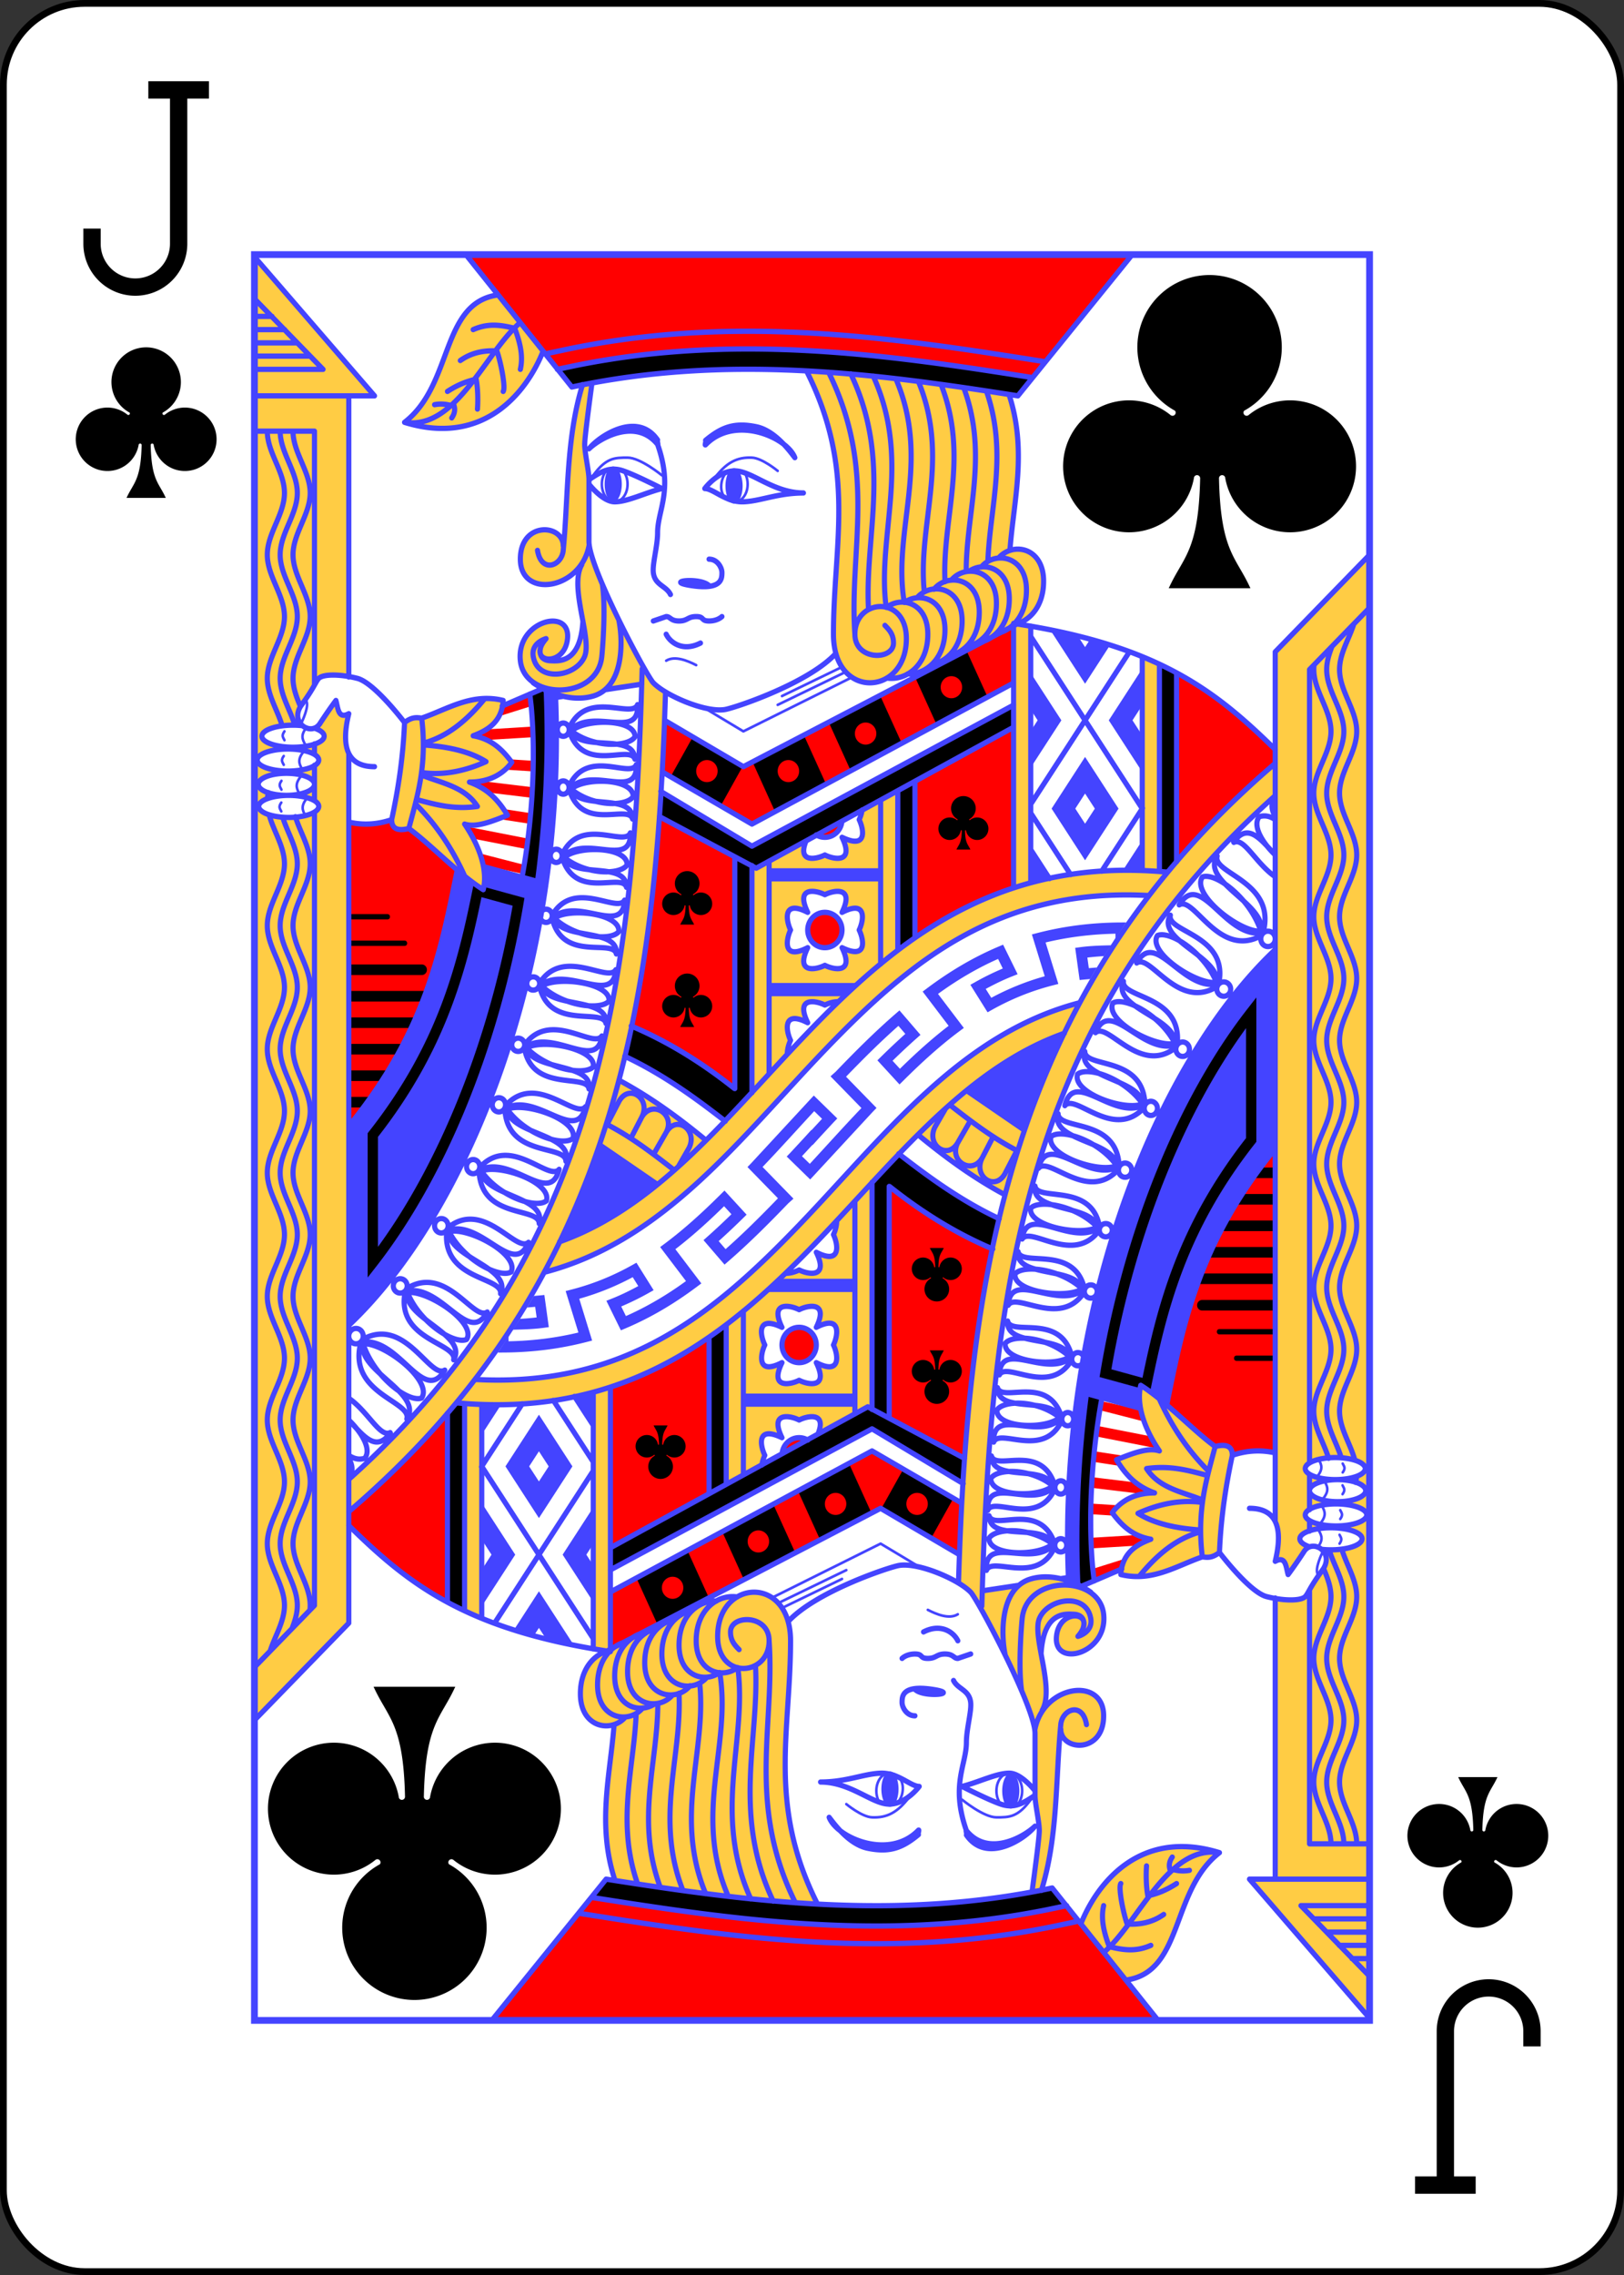 <svg xmlns="http://www.w3.org/2000/svg" xmlns:xlink="http://www.w3.org/1999/xlink" width="240" height="336" viewBox="-120 -168 240 336" preserveAspectRatio="none" xmlns:v="https://vecta.io/nano"><rect x="-120" y="-168" width="240" height="336" fill="#333333" stroke="none"/><defs><path id="A" d="M-82.4-130.4H82.4v260.8H-82.4z"/></defs><symbol id="B" viewBox="-500 -500 1000 1000" preserveAspectRatio="xMinYMid"><path d="M50-460h200m-100 0v710a100 100 0 0 1-400 0v-30" stroke="#000" stroke-width="80" stroke-linecap="square" stroke-miterlimit="1.5" fill="none"/></symbol><symbol id="C" viewBox="-600 -600 1200 1200" preserveAspectRatio="xMinYMid"><path d="M30 150c5 235 55 250 100 350h-260c45-100 95-115 100-350a10 10 0 0 0-20 0 210 210 0 1 1-74-201 10 10 0 0 0 14-14 230 230 0 1 1 220 0 10 10 0 0 0 14 14 210 210 0 1 1-74 201 10 10 0 0 0-20 0z"/></symbol><symbol id="D" preserveAspectRatio="none" viewBox="0 0 1300 2000"><path fill="#fc4" d="M0 2.5V1660l110-110-.018-126.234c105.296-87.528 180.255-182.163 233.8-282.25l-5.742 10.635c139.34-34.523 228.763-151.94 326.875-251.22 98.724-99.9 202.374-184.19 377.62-174.982l21.885-26.592-12.71-.965 3.467.182-.38-234.674c-6.48-3.04-12.977-5.812-19.758-8.47l.096 242.092 2.074.11c-159.047-6.045-265.297 63.26-356.08 148.363 22.003-20.658 44.856-40.363 69.137-58.227l-.137-180.627-41.71 22.193c-.636 3.926-2.025 7.877-3.418 10.664 5 10 10.6 34.355-20 20 15 30-10 25-20 20-9.483 4.74-32.455 9.483-22.014-15.623l29.81-16.1L585 695l-5.035-2.8.258 256.52c-29.078 30.45-58.047 60.053-88.42 86.33 11.695-10.162 23.153-20.85 34.416-31.988-30.273-24.218-62.124-47.482-101.275-67.924-6.813 24.55-14.315 48.867-22.598 73.062l67.293 44.893.184.16c-34.985 27.602-72.212 50.297-113.846 64.63 95.578-192 116.2-403.263 123.262-622.42-17.428-7.747-13.268-13.828-27.006-26.035l.117-1.984C431.014 428.206 390 348.455 390 325v-70c0-10-5-30-5-40s10-80 10-80l-10 5c-21.326 60.667-18.827 125.69-24.732 189.61C360 305 310 301.73 310 345c0 37.916 49.696 36.786 71.482 5.906-8.81 15.273-2.76 42.1 1.586 64.87C380.073 463.28 354.797 460.347 345 460c-6.795-.24-10.502-3.35-11.604-7.604C337.372 463.072 362.42 459.76 365 435c3.774-36.204-60-20-55 25 1.226 11.03 7.257 19.357 15.37 24.953 0 0 34.63 25.047 69.63 15.047 5.77-1.648 10.586-4.383 14.627-7.61l41.86-5.875C441.17 824.334 402.388 1133.537 110 1387.2l-.022 15.73-.12-838.238c-4.802-9.885-4.813-24.568-.006-44.078v-.54C97.595 526.44 97.524 513.807 95 505c0 0-8.695 11.232-18.695 26.232-1.838 2.756-4.227 4.45-6.81 5.268l1.877.395c6.157 2.24 9.932 5.263 9.932 8.6 0 6.904-16.254 12.5-36.305 12.5s-36.305-5.596-36.305-12.5 16.254-12.5 36.305-12.5c3.53 0 6.943.173 10.17.496l1.066.225c-5.922-4.692-8.72-13.73-1.236-23.705 15-20 16.464-26.464 20-30 4.147-4.147 18.62-4.842 34.848-2.11L109.803 160H140zm284.047 43.188C216.752 54.57 232.1 147.182 175 190c93.31 27.993 143.087-35.436 161.516-80.607zM640 125c63.11 116.225 35 199.88 35 305 0 39.694 23.8 56.98 46.227 54.82 43.937-3.506 110.424-43.307 166.375-66.15C905 414.024 920 397.306 920 370c0-10-5-40-39.27-35.008 5.046-66.1 26.24-132.378-15.73-209.992zm249.127 293.31l-4.094 2.037.08 296.918c6.692-2.108 13.377-4.054 20.03-5.89l-.412-290.592-15.605-2.473zM340 435c-2.607 2.94-4.41 5.635-5.553 8.07 1.17-2.778 3.047-5.564 5.553-8.07zm-69.898 67.754C242.496 503 219.375 516.875 195 525c-5.603-.617-10.988-1.7-20 5-1.704 40.187-7.5 76.003-15 110 .007 9.98 6.643 13.344 20 10 25.063 17.576 57.075 51.196 86.773 69.31C271.76 699.112 264.29 672.697 245 645c12.993 4.354 31.508-2.847 50-10-10.938-17.69-23.686-30.315-44.385-37.537C273.77 597.43 289.967 588.45 300 575c-10.786-14.06-23.418-26.34-45-30 18.668-6.676 33.492-17.007 35-40-6.92-1.633-13.528-2.303-19.898-2.246zM39.143 560A35.858 12.5 0 0 1 75 572.5 35.858 12.5 0 0 1 39.143 585a35.858 12.5 0 0 1-35.859-12.5A35.858 12.5 0 0 1 39.143 560zm-1.885 27.5A32.742 12.5 0 0 1 70 600a32.742 12.5 0 0 1-32.742 12.5A32.742 12.5 0 0 1 4.516 600a32.742 12.5 0 0 1 32.742-12.5zm2.742 25A35 12.5 0 0 1 75 625a35 12.5 0 0 1-35 12.5A35 12.5 0 0 1 5 625a35 12.5 0 0 1 35-12.5zm610.322 108.72c5.068.03 10.928 1.904 14.678 3.78 10-5 35-10 20 20 30-15 25 10 20 20 5 10 10.6 34.355-20 20 15 30-10 25-20 20-10 5-35 10-20-20-30 15-25-10-20-20-5-10-10-35 20-20-9.375-18.75-3.125-23.828 5.322-23.78zm0 125c5.068.03 10.928 1.904 14.678 3.78 3.933-1.966 10.187-3.932 15.414-3.77l-14.746 14.53 2.87-2.764-14.053 13.783-33.262 32.77c.06-5.04 1.918-10.832 3.777-14.55-5-10-10-35 20-20-9.375-18.75-3.125-23.828 5.322-23.78z"/></symbol><symbol id="E" preserveAspectRatio="none" viewBox="0 0 1300 2000"><path fill="red" d="M246.47 0L370 150c180.66-37.466 351.908-15.7 520 10L1023.334 0H246.47zm638.316 420.898L570 580l-91.814-52.258-2.654 58.81L580 645l305.053-159.79-.053-.81-.213-63.502zm190.268 52.945l.266 213.346c33.76-38.278 71.635-75.15 114.617-110.734l.1-16.514c-34.8-32.654-68.884-62.03-114.973-86.098zm-754.408 25.67l-31.623 9.654-4.38 13.883 38.002-11.602-2-11.936zm3.47 35.115l-54.023 3.178-10.244 7.115 10.877 4.87 54.576-3.21-1.186-11.953zm560.87.486l-114.758 61.47-.314 177.2c34.85-23.34 72.832-43.004 115.188-56.514l-.115-182.156zM297.21 571.627c-.59 2.677-2.48 10.377-3.662 11.793l31.78 1.986.008-12.02-28.125-1.758zm-3.662 11.793l-.64-.04c.168.375.388.34.64.04zm-35.928 11.47c-6.03.1 10.896 11.59 14.592 14.352l52.04 6.123.475-12.027-61.166-7.195c-2.92-.894-4.825-1.27-5.94-1.252zm33.008 33.078c12.43 3.658-11.98 11.314-6.178 11.207l36.916 5.545 1.47-11.914-32.207-4.838zm181.434 8.52c-5.895 81.123-15.634 160.54-32.645 237.537 45.21 18.345 84.338 42.848 120.355 70.484l.012-262.834-87.723-45.187zM160 640c-16.58 5.56-33.037 6.415-49.69 2.5l-.154 344.1c88.828-105.753 107.278-197.596 126.27-289.582C216.343 680.4 196.64 661.67 180 650c-13.357 3.344-19.993-.02-20-10zm524.895 2.074l-29.963 15.21A19.91 19.91 0 0 0 665 660c10.345 0 18.857-7.855 19.895-17.926zm-437.264 5.832l6.865 13.52 63.545 12.096.896-12.043-71.307-13.574zm14.98 30.313l3.56 13.258 47.11 10.033 2.355-10.035-53.027-13.256zM665 745a20 20 0 1 0 0 40 20 20 0 1 0 0-40z"/></symbol><symbol id="F" preserveAspectRatio="none" viewBox="0 0 1300 2000"><path fill="#44f" d="M599.754 695H730.1l-.205 15h-129.72zm0 130h103.86l-15.19 15h-87.85zm305.34-350.896l-.1 41.316 8.055 12.08-8.11 12.168-.1 41.61 35.854-53.78zm129.52-4.564l-38.64 57.96L1035 586.037l-.137-41.668-11.246-16.87 11.135-16.7zm-107.162-44.822l40.88 61.32 29.14-43.71-23.674-5.953-5.467 8.2-7.668-11.506zm40.88 144.246L929.31 627.5l39.025 58.537 39.023-58.537-19.512-29.27zm0 41.463l11.38 17.074-11.38 17.074L956.95 627.5zm-63.348 100.99c6.917-1.744 13.964-3.413 21.508-4.78l-21.22-31.594zm111.295-14.15L1035 668.943l.136 28.572-18.854-.25zm-660.34 420.554c17.996-36.037 33.178-72.46 46.355-109.484l67.413 44.868c-34.97 27.774-72.264 50.526-113.768 64.617zm642.893-335.53c-12.064.257-24.52.617-35.75 2.1l-6.264.822 5.176 36.404 5.926-.55 6.382-.564 7.837-13.064-9.424.77-1.71-12.023c6.353-.703 12.818-1.26 19.418-1.62l25.792-38.153-6.244.03c-35.37.173-67.446 4.464-97.2 11.936l-6.443 1.617 15.004 47.36c-22.248 6.063-42.873 14.283-62.326 24.422l-6.484-10.062c10.007-5.255 20.196-10.13 30.734-14.184l6.453-2.482-16.92-33.457-5.346 2.197c-29.992 12.327-57.417 28.353-83.215 47.127l-5.23 3.805 30.283 38.77c-19.26 14.385-37.967 30.7-56.785 48.676l-8.586-9.092c9.248-8.733 18.515-17.2 27.775-25.19l4.79-4.133-24.512-27.72-4.666 3.934c-23.766 20.027-46.627 42.187-69.652 65.48l-6.053 5.275 36.04 35.895c-19.627 19.928-39.408 41.356-60.193 63.215l-9.14-8.662 15.857-16.63 4.268-4.566-9.135-8.533-4.266 4.566-20.012 21-4.496 4.54 27.387 25.96 4.3-4.496 68.615-72.064 4.412-4.428-35.53-35.387c20.304-20.457 40.44-39.89 61.05-57.586l8.035 9.088c-9.373 8.22-18.736 16.745-28.057 25.664l-4.486 4.293 25.793 27.316 4.547-4.398c21.802-21.086 43.16-39.847 65.184-55.8l5.25-3.803-30.105-38.54c21.998-15.54 45.136-28.915 70.02-39.63l5.494 10.865c-10.953 4.536-21.63 9.585-31.916 15.238l-5.875 3.23 20.05 31.104 5.096-2.77c21.955-11.94 45.27-21.298 70.96-27.72l6.45-1.61-14.88-46.98c25.176-5.853 52.104-9.35 81.473-9.92l.03 5.027M-10 1670l120-120M340 490c3.26 72.69.133 146.002-10 220l-63.003-16.796c1.77 9.448 1.717 18.248-.224 26.106-10.168-6.202-20.607-14.22-30.633-22.53-18.706 92.222-37.156 184.066-125.984 289.528l.005 225.474C248.84 1085.098 364.64 805.808 350.936 497.82M428.258 260a10 20 0 0 1-10 20 10 20 0 0 1-10-20 10 20 0 0 1 10-20 10 20 0 0 1 10 20zm140.87 2.032a10 20 0 0 1-10 20 10 20 0 0 1-10-20 10 20 0 0 1 10-20 10 20 0 0 1 10 20z"/></symbol><symbol id="G" preserveAspectRatio="none" viewBox="0 0 1300 2000"><path d="M585 695l-112.856-59.18 1.72-27.602L580 670l305.04-160.324-.052 25.052zM439.55 873.4c-2.2 11.53-4.91 23.275-7.84 34.77 43.85 19.867 81.12 46.098 116.906 73.455l31.527-32.624-.117-256.78-20.258-10.25.006 262.53c-36.017-27.637-75.146-52.14-120.222-71.1zm310.717-85.64l-.604-180.377 20.09-10.554.412 176.78-19.9 14.152zm324.92-313.856c-6.3-3.433-13.043-6.744-20.117-9.9l-.19 234.525 9.37 1.01c3.68-3.877 7.134-7.87 10.693-11.942zM330 710c10.133-73.998 13.26-147.31 10-220l-18.95 7.817 1.597 13.63c6.125 64.647.077 137.84-10.633 193.87zM110.427 966h16.215l9.03-12h-25.04zm-.205-30H148.8l6.2-12h-45.6zm.082-60h72.578l4.926-12h-78.084zm.123 30h56.65l6.158-12h-63.013zm-.123-60h85.714l4.516-12h-90.23zm.58-30H195a6 6 0 0 0 6.085-6 6 6 0 0 0-6.085-6h-84.696zm-.87-33H175c4.057.057 4.057-6.057 0-6h-64.986zm0-30H155c4.057.057 4.057-6.057 0-6h-45.567zm145.617-40.064l-1.3 6.197c-17.76 84.66-40.19 174.694-121 274.336L132 995.12v163.473l10.682-13.32C219.1 1049.98 284.627 903.428 313.834 734.11l.934-5.404zm9.094 14.846L301 737.455c-27.925 157.173-87.59 294.068-157 386.414V999.31c79.262-98.45 103.144-188.695 120.725-271.527zm489.61-174.92l-25.055-53.688-59.85 30.324 25.747 55.172M712.5 530c6.904 0 12.5 5.596 12.5 12.5s-5.596 12.5-12.5 12.5-12.5-5.596-12.5-12.5 5.596-12.5 12.5-12.5zm57.568-51.64l25.16 53.913 59.387-31.313-24.425-52.34zm42.432-.86c6.904 0 12.5 5.596 12.5 12.5s-5.596 12.5-12.5 12.5S800 496.904 800 490s5.596-12.5 12.5-12.5zm-231.775 97.267l26.03 55.778 59.723-30.594-26.014-55.745zM622.5 572.5c6.904 0 12.5 5.596 12.5 12.5s-5.596 12.5-12.5 12.5S610 591.904 610 585s5.596-12.5 12.5-12.5zm-111.572-25.996l-25.942 45.228 58.425 32.917 25.905-45.162zm26.793 31.3c3.974 5.645 2.62 13.443-3.026 17.417s-13.443 2.62-17.417-3.026-2.62-13.443 3.026-17.417 13.443-2.62 17.417 3.026zM906.793 139.3l-13.317-2.036c-105.3-16.1-212.93-30.902-324.064-30.36-66.68.324-134.623 6.172-204.082 20.576l-12.12 2.405L370 150c180.66-37.466 351.908-15.7 520 10l150-180"/></symbol><symbol id="H" preserveAspectRatio="none" viewBox="0 0 1300 2000"><path stroke="#44f" stroke-linecap="round" stroke-linejoin="round" stroke-width="6" fill="none" d="M921.558 121.325l-25.06-3.83c-105.512-16.132-214.303-31.175-327.25-30.61-67.768.34-137.033 6.298-207.98 21.012l-22.184 4.6M425 415c5 25 5 75-30 85s-70-15-70-15m-215-6.552V160M0 1660l110-110V565.476m-.048 858.315C424.08 1162.7 468.218 839.167 479.238 495.464M355.727 1118.1c243.05-83.732 335.925-451.87 708.246-418.67m-726.175 453.23c139.583-35.032 229.006-152.447 327.118-251.727 98.724-99.9 202.375-184.19 377.154-174.997M452.012 469.223C442.44 813.792 407.376 1129.21 110 1387.2m965-913.267v213.595m-20-223.447v234.332m-20-242.953v241.937M905 420.772V711.33m-20-293.637V717.28m3.35-299.038c165.336 24.8 232.033 75.754 301.702 142.32m-778.944 424.7c28.188 14.13 52.952 32.587 77.586 51.208m-63.62-101.327c39.02 20.444 70.87 43.71 100.957 67.668m-94.368-94.825c43.893 20.07 81.163 46.3 117.275 73.608M439.2 873.673c45.425 18.698 84.554 43.2 120.342 70.782M475.757 586.08L580 645l305.052-159.79m-411.36 122.777L580 670l305.077-159.802M472.06 636.49L585 695l299.973-159.663M560 682.157v262.407m20-252.538v257.328m20-262.407V927.44m130-309.623v185.676m20-196.246v180.717m20-191.082v176.713M478.285 527.592L570 580l319.196-161.726M685 765a20 20 0 1 0-40 0 20 20 0 1 0 40 0h0m-40-20c-15-30 10-25 20-20 10-5 35-10 20 20 30-15 25 10 20 20 5 10 10.6 34.355-20 20 15 30-10 25-20 20-10 5-35 10-20-20-30 15-25-10-20-20-5-10-10-35 20-20h0m-23.778 159.55c.06-5.04 1.92-10.832 3.778-14.55-5-10-10-35 20-20-15-30 10-25 20-20 3.933-1.966 10.186-3.933 15.413-3.77m-25.48-188.945C657.89 659.01 661.33 660 665 660c10.345 0 18.856-7.855 19.894-17.926m23.577-13.042c-.612 4.025-2.04 8.11-3.47 10.968 5 10 10.6 34.355-20 20 15 30-10 25-20 20-9.483 4.74-32.455 9.483-22.013-15.623M402.493 1008.33l67.145 44.763m435.725-620.048l129.765 194.647m.233-.732l-47.642 71.463m-81.9-64.693l45.682 68.523m68.494-252.244L905.982 621.026m-.433 53.762l21.318 31.977m89.298-9.553l18.834-28.25m-596.075 331.712l12.606-23.725c12.105-20.216 39.57-3.424 28.547 17.13l-14.46 24.478m14.46-24.478c12.105-20.216 37.365-2.357 26.34 18.198l-12.107 20.494m-83.2-47.52l14.08-26.502c12.105-20.216 37.365-2.356 26.34 18.198M70 487.07V200H0m70 366.092v-11.905m0 64.245v-40.025M0 1600l70-70V631.363M0 160h140L0 2.5M0 130h80L0 50m315 845a7.5 7.5 0 1 1-15 0 7.5 7.5 0 1 1 15 0h0m0 0c30-40 80 5 90-10m-90 15c9.92 49.006 72.41 27.16 75 45m-72.033-48.796C350.854 878.304 400 925 405 885m-15 60c5-30-66.33-20.364-72.418-46.242C342.27 923.3 385 930 395 920m0 0c4.03-20.98-63.4-33.217-80-20m17.448-74.874a7.46 7.5 0 0 1-7.022 7.916 7.46 7.5 0 0 1-7.874-7.059 7.46 7.5 0 0 1 7.022-7.916 7.46 7.5 0 0 1 7.874 7.059h0m0 0c27.52-41.65 79.73.42 88.81-15.126m-88.525 20.118c12.637 48.36 73.452 22.978 77.04 40.64m-74.308-44.6c31.642-19.75 83.102 24.062 85.794-16.158m-11.486 60.76c3.26-30.237-67.03-16.54-74.545-42.03 25.912 23.08 68.727 27.34 78.09 16.784m0 0c2.81-21.176-64.85-29.54-80.583-15.396m14.37-81.813a7.124 7.5 0 0 1-6.53 8.077 7.124 7.5 0 0 1-7.673-6.874 7.124 7.5 0 0 1 6.53-8.077 7.124 7.5 0 0 1 7.673 6.874h0m0 0c25.358-42.277 76.13-1.433 84.456-17.187m-84.075 22.17c13.127 48.052 70.63 21.264 74.443 38.84m-71.923-42.862c29.776-20.48 79.868 22.124 81.555-18.148m-9.63 61c2.45-30.304-64.357-14.978-72.093-40.284 25.246 22.473 66.216 25.734 74.922 14.964m0 0c2.218-21.236-62.563-28.025-77.273-13.52m11.128-73.53a6.852 7.5 0 0 1-5.624 8.638 6.852 7.5 0 0 1-7.892-6.155 6.852 7.5 0 0 1 5.624-8.638 6.852 7.5 0 0 1 7.892 6.155h0m0 0c20.982-44.414 72.84-8.31 79.582-24.76m-78.826 29.69c16.35 46.688 69.35 14.8 74.384 31.965m-72.285-36.2c26.926-23.096 78.27 14.82 76.726-25.455m-4.442 61.655c-.032-30.414-62.847-9.104-72.245-33.617 25.956 20.107 65.47 19.65 72.97 8.134m0 0c.46-21.358-62.15-22.264-75.108-6.482m7.302-82.28a6.762 7.5 0 0 1-5.549 8.638 6.762 7.5 0 0 1-7.788-6.155 6.762 7.5 0 0 1 5.549-8.638 6.762 7.5 0 0 1 7.788 6.155h0m0 0c20.705-44.414 71.877-8.31 78.53-24.76m-77.783 29.69c16.134 46.688 68.434 14.8 73.4 31.965m-71.33-36.2c26.57-23.096 77.235 14.82 75.712-25.455m-4.383 61.655c-.03-30.414-62.016-9.104-71.3-33.617 25.613 20.107 64.605 19.65 72.004 8.134m0 0c.453-21.358-61.33-22.264-74.115-6.482m-.617-70.65a6.924 7.5 0 0 1-5.482 8.789 6.924 7.5 0 0 1-8.114-5.938 6.924 7.5 0 0 1 5.482-8.789 6.924 7.5 0 0 1 8.114 5.938h0m0 0c20.172-44.973 73.387-10.296 79.82-26.923m-78.94 31.832c17.6 46.227 70.395 12.902 75.874 29.925m-73.85-34.216c26.667-23.823 79.405 12.68 76.918-27.54m-3.068 61.757c-.732-30.403-63.693-7.386-73.75-31.635 26.682 19.392 66.587 17.86 73.896 6.14m0 0c-.028-21.364-63.293-20.56-76.02-4.43m-75.003 422.4a7.73 8.033 0 0 1-8.614 6.994 7.73 8.033 0 0 1-6.73-8.952 7.73 8.033 0 0 1 8.614-6.994 7.73 8.033 0 0 1 6.73 8.952h0m0 0c35.714-38.606 81.208 15.762 93.322 1.12m-93.95 4.194c4 53.393 70.658 38.328 71.067 57.632m-67.555-61.28c35.89-14.734 80.297 41.325 90.438-.546m-22.883 61.826c8.884-31.24-65.294-30.3-68.27-58.615 22.173 29.303 65.04 42.016 76.525 32.69m0 0c6.76-21.777-60.682-43.59-79.323-31.708m-29.437 64.735a7.673 8.013 0 0 1-8.611 6.894 7.673 8.013 0 0 1-6.601-8.994 7.673 8.013 0 0 1 8.611-6.894 7.673 8.013 0 0 1 6.601 8.994h0m0 0c35.786-38.17 80.465 16.492 92.617 2.003m-93.287 3.293c3.494 53.295 69.797 38.9 70.034 58.16m-66.516-61.765c35.752-14.356 79.338 41.98 89.77.313m-23.253 61.452c9.09-31.076-64.543-30.852-67.25-59.113 21.752 29.44 64.188 42.526 75.67 33.333m0 0c6.9-21.658-59.85-44.056-78.455-32.38m-36.445 62.887a7.898 8.152 0 0 1-9.769 5.591 7.898 8.152 0 0 1-5.417-10.083 7.898 8.152 0 0 1 9.769-5.591 7.898 8.152 0 0 1 5.417 10.082h0m0 0c41.975-32.813 79.54 29.18 94.014 16.5m-95.465-11.275c-4.174 54.177 65.425 50.06 62.873 69.478m-58.768-72.556c38.486-8.856 74.694 54.653 91.36 14.353m-32.592 58.203c13.765-29.85-61.243-41.14-59.898-70.002 17.877 33.026 59.188 52.832 72.213 45.377m0 0c10.167-20.716-54.55-53.693-75.187-44.852m-46.546 63.696a8.084 8.122 0 0 1-10.525 4.484 8.084 8.122 0 0 1-4.463-10.574 8.084 8.122 0 0 1 10.525-4.484 8.084 8.122 0 0 1 4.463 10.574h0m0 0c46.14-27.976 77.917 37.5 93.97 26.5m-95.99-21.48c-9.89 53.225 61.377 56.663 56.757 75.625m-52.258-78.23c40.094-4.617 70.332 62.213 91.492 24.087m-39.234 54.144c17.12-28.087-58.05-47.373-53.675-75.823 14.756 34.65 54.74 58.735 68.774 52.755m0 0c12.506-19.426-49.93-59.087-71.856-52.557m-49.47 52.58a8.414 8.715 0 0 1-11.224 4.094 8.414 8.715 0 0 1-3.952-11.625 8.414 8.715 0 0 1 11.224-4.093 8.414 8.715 0 0 1 3.952 11.625h0m0 0c49.745-26.853 78.52 45.407 95.91 34.71m-98.332-29.47c-13.72 56.334 60.095 64.816 54.068 84.812m-49.226-87.3c41.952-2.244 69.04 71.363 93.5 31.96m-44.264 55.342c19.603-28.926-57.24-54.643-50.853-84.816 13.087 38.103 53.066 66.588 68.032 61.13m0 0c14.25-19.96-48.045-66.64-71.247-61.125m-13.256-21.474c138.54-127.436 254.35-406.802 240.608-714.842M128.5 1363.393c8.198-9.592-2.314-28.257-18.5-43.393m0 40c7.738 5.04 13.61 4.707 18.5 3.393M110 1385c5.306-6.524 4.355-12.857 1.003-19.872M110 1320c17.69 18.562 31.778 36.964 48.47 14.665m-47.767-38.87c22.17 15.196 35.716 44.344 47.538 38.425m-47.928-347.382c88.672-105.988 107.12-197.833 126.14-289.79M15 200c0 24.267 20 45.733 20 70s-20 45.733-20 70m2.257 294.906C22.49 653.366 35 670.807 35 690c0 24.267-20 45.733-20 70m1.2-150.676c-.448 2.082-.786 4.178-.988 6.294M15 340c0 24.267 20 45.733 20 70s-20 45.733-20 70c0 18.667 11.834 35.676 17.296 53.577M15 760c0 24.267 20 45.733 20 70s-20 45.733-20 70 20 45.733 20 70-20 45.733-20 70 20 45.733 20 70-20 45.733-20 70 20 45.733 20 70-20 45.733-20 70 20 45.733 20 70-20 45.733-20 70 20 45.733 20 70c0 17.992-10.994 34.445-16.68 51.64M30 200c0 24.267 20 45.733 20 70s-20 45.733-20 70m3.147 297.832C38.78 655.22 50 671.824 50 690c0 24.267-20 45.733-20 70m0-420c0 24.267 20 45.733 20 70s-20 45.733-20 70c0 18.21 11.26 34.842 16.883 52.264M30 760c0 24.267 20 45.733 20 70s-20 45.733-20 70 20 45.733 20 70-20 45.733-20 70 20 45.733 20 70-20 45.733-20 70 20 45.733 20 70-20 45.733-20 70 20 45.733 20 70-20 45.733-20 70 20 45.733 20 70c0 8.743-2.596 17.123-5.918 25.4M45 200c0 24.267 20 45.733 20 70s-20 45.733-20 70m2.774 296.652C53.267 654.47 65 671.413 65 690c0 24.267-20 45.733-20 70m0-420c0 24.267 20 45.733 20 70s-20 45.733-20 70c0 11.03 4.13 21.48 8.638 31.876M45 760c0 24.267 20 45.733 20 70s-20 45.733-20 70 20 45.733 20 70-20 45.733-20 70 20 45.733 20 70-20 45.733-20 70 20 45.733 20 70-20 45.733-20 70 20 45.733 20 70-20 45.733-20 70 20 45.733 20 70c0 1.502-.077 2.993-.22 4.475M0 115h64.04M0 100h48.85M0 85h35.304M0 70h20.525M140 580c-29.95-.016-40.027-19.94-30-60-12.41 6.55-12.465-6.157-15-15 0 0-8.695 11.232-18.695 26.232S40 530 55 510s16.464-26.464 20-30c5-5 25-5 45 0s55 50 55 50c-1.704 40.187-7.5 76.003-15 110-16.58 5.56-33.036 6.416-49.377 2.902m-39.25-106.008c6.157 2.24 9.933 5.263 9.933 8.59 0 6.904-16.254 12.5-36.305 12.5s-36.305-5.596-36.305-12.5 16.254-12.5 36.305-12.5c3.53 0 6.943.173 10.17.497M75 572.5A35.858 12.5 0 0 1 39.142 585a35.858 12.5 0 0 1-35.858-12.5A35.858 12.5 0 0 1 39.142 560 35.858 12.5 0 0 1 75 572.5h0M70 600a32.742 12.5 0 0 1-32.742 12.5A32.742 12.5 0 0 1 4.516 600a32.742 12.5 0 0 1 32.742-12.5A32.742 12.5 0 0 1 70 600h0m5 25a35 12.5 0 0 1-35 12.5A35 12.5 0 0 1 5 625a35 12.5 0 0 1 35-12.5A35 12.5 0 0 1 75 625h0m100-95c9.012-6.7 14.397-5.617 20-5 6.602 53.925-5.186 88.42-15 125-13.357 3.344-19.993-.02-20-10m35-115c30-10 58.1-28.71 95-20-.465 7.087-2.195 12.97-4.912 17.916-6.1 11.098-17.174 17.466-30.088 22.084 21.582 3.66 34.214 15.94 45 30-10.033 13.45-26.23 22.43-49.384 22.463 20.7 7.222 33.446 19.848 44.384 37.537-18.492 7.153-37.007 14.354-50 10 19.29 27.697 26.76 54.112 21.773 74.3-29.698-18.115-61.7-51.734-86.773-69.3m88.59-147.135c-19.968 23.703-42.55 42.82-71.627 50.534l.314 2.014c27.15 1.82 53.022 6.85 72.722 18.898-24.548 10.717-49.297 15.727-75 12.402l-.156 2.753c23.305 9.3 50.114 12.986 65.146 35.534-27.967 3.853-49.066-2.197-70.957-7.73l-1.28 4.91c23.946 23.1 43.122 50.723 57.776 82.638M409.668 492.69l41.922-6.162m-111.067 16.6c2.79-.3 10.017-1.362 19.685-2.832M288.8 511.33l47.735-19.9 3.637 2.778C343.136 565.525 339.937 637.433 330 710l-62.98-16.795m54.034-195.468l1.594 13.71c6.125 64.647.077 137.84-10.71 193.962m331.864-573.234C701.96 244.697 675 327.057 675 430c0 75 85 70 85 5 0-50-60-45.31-60-5 0 30 45 30 45 10 0-10-5-15-10-20m-65.66-286.734C726.4 245.602 693.068 334.167 700 430m-4.8-294.927c48.26 98.566 16.053 183.258 20.658 266.387m5.503-263.865c45.155 96.517 4.146 179.666 15.03 261.376m11.356-258.233c41.294 93.23-4.038 170.597 9.712 252.602m16.506-249.798c37.352 87.708-1.183 161.463 6.958 238.512m19.498-235.006c33.1 81.8 1.072 151.58 4.616 223.483m22.07-219.178c28.605 75.47 2.72 140.8 2.65 207.295m23.587-203.943c24.95 69.45 4.407 130.388 1.698 191.728m24.67-187.792c21.365 63.523 5.33 120.003 1.027 176.354m-143.53 144.64C760.06 482.813 785 465.21 785 430c0-35.78-30.724-43.555-48.2-30.312m24.594 75.296C783.006 475.603 805 458.064 805 425c0-35.174-29.693-43.284-47.303-30.966m31.792 70.333C808.17 460.965 825 443.922 825 415c0-38.86-36.24-44.685-52.4-26.43m36.808 65.8C828.128 451.01 845 433.96 845 405c0-39.224-36.924-44.792-52.84-25.91m37.676 65.212C848.378 440.754 865 423.744 865 395c0-39-36.504-44.727-52.566-26.23m33.9 70.213C864.27 434.82 880 417.962 880 390c0-34.53-28.614-42.977-46.32-31.623m34.026 70.265C885.06 423.957 900 407.252 900 380c0-39.087-36.667-44.753-52.673-26.106M887.6 418.67C905 414.024 920 397.306 920 370c0-38.9-36.337-44.7-52.455-26.357M393.488 145.734C390.692 165.756 385 207.455 385 215c0 10 5 30 5 40v70c0 30 67.094 152.094 75 160 15 15 63.177 34.874 85 30 15.768-3.522 96.225-30.183 127.66-63.115M382.576 147.228C363.268 207.665 366.103 272.15 360 335c-1.733 17.844-25.582 26.283-30 0m60-5c-10 50-80 60-80 15 0-43.27 50-40 50-15m21.642 21.232c-15 25 12.013 83.236 3.358 103.768-9.923 23.54-55 30-60 0-2.6-15.596 15-20 15-20m42.947-20c-2.874 48.28-28.15 45.347-37.947 45-14.99-.53-15-15-5-25m65.624-61.475c4.03 25.8.44 70.852-.624 81.475-5 50-90 50-95 5s58.774-61.204 55-25c-3.544 33.995-49.455 27.568-25 0m140-5c5 10 20 20 40 10m-55-25l15-5c5 0 5 5 15 5s10-5 20-5 5 5 15 5 15-5 15-5M390 220c11.318-14.134 56.376-43.415 80-10-1.4-1.496 1.277 6.54 0 5-25.008-30.136-66.37-7.783-80 5h0m240 10c-5.438-6.8-22.697-30.54-45-35-25-5-40 0-59.073 15.4 1.4-1.496-1.412 6.416 0 5 34.343-34.454 95.16-8.365 104.073 14.6h0m-160-15c18.673 51.658 0 74.505 0 100 0 15-6.095 35.06-5 45 1.595 14.47 15 15 20 25m45-10c-10-10-55-5-20 0s35-7.93 35-15c0-5-5-15-15-15m-5-80s15-20 35-20 45 25 80 25c-30 0-50.01 9.323-70 10-20.5.695-35-15-45-15m-135-10c15-10 25-15 40-10s45 20 45 20m0 0c-20 5-40 15-55 15-14.142 0-30-20-30-20M246.47 0L370 150c180.66-37.466 351.908-15.7 520 10L1023.334 0m-116.54 139.3l-13.317-2.036c-105.3-16.1-212.93-30.902-324.064-30.36-66.68.324-134.623 6.172-204.082 20.576l-12.23 2.537m-69.053-84.328C216.752 54.57 232.1 147.182 175 190c93.31 27.993 143.088-35.437 161.516-80.608M175 190c59.99 9.23 94.425-79.494 134.753-112.88M310 130c3.622-15.522-.587-31.178-6.695-46.867M255 85c18.364-7.903 33.498-4.9 48.503-1.48M240 120c13.663-9.296 27.374-11.325 41.122-10.975M290 155c3.267-4.48-3.393-36.023-7.714-46.574M225 155c11.905-7.533 22.973-11.69 33.555-13.886M260 175c.7-8.732.615-23.442-1.616-34.617M210 170c7.27-1.286 13.646-.613 19.568 1.056M230 185c4.485-6.254 3.934-11.496 1.8-16.426"/></symbol><symbol id="I" preserveAspectRatio="none" viewBox="0 0 1300 2000"><path stroke="#44f" stroke-linecap="round" stroke-linejoin="round" stroke-width="3" fill="none" d="M524.942 513.716L570 540l126.33-61.127M61.132 535.04c-6.953 8.523-6.132 13.187-1.56 20.414m-2.136 7.295c-6.953 8.523-6.132 13.187-1.56 20.414m-1.52 7.5c-6.953 8.523-6.132 13.187-1.56 20.414m8.538 4.422c-6.953 8.523-6.132 13.187-1.56 20.414M35 540c-3.99 5.328-1.136 7.235 0 10m-.82 17.915c-3.99 5.328-1.136 7.235 0 10m-2.668 18.12c-3.99 5.328-1.136 7.235 0 10m-.205 14.63c-3.99 5.328-1.136 7.235 0 10M60 505c5 5-5 25-5 25m340-280c15-20 25-20 40-20s40 20 40 20m60 5c15-20 27.855-25.694 45-25 12.01.486 30 15 30 15m-179.85.272c2.982 3.655 4.85 8.9 4.85 14.728 0 11.046-6.716 20-15 20s-15-8.954-15-20c0-6.2 2.11-11.724 5.422-15.392m162.6 5.46C574.28 252.994 575 256.385 575 260c0 11.046-6.716 20-15 20s-15.87-6.052-15.87-17.097c0-6.372 2.235-12.048 5.717-15.71M610 510l78.91-37.135M615 500l69.82-32.856M480 460c10.058-6.05 25 0 35 5"/><use xlink:href="#C" height="75" width="75" transform="matrix(1 0 0 .972 467 692.036)"/><use xlink:href="#C" height="75" width="75" transform="matrix(1 0 0 .972 467 808.036)"/><use xlink:href="#C" height="75" width="75" transform="matrix(1 0 0 .972 789 607.036)"/></symbol><rect width="239" height="335" x="-119.5" y="-167.5" rx="12" fill="#fff" stroke="#000"/><use width="164.8" height="260.8" x="-82.4" y="-130.4" xlink:href="#D"/><use transform="rotate(180)" width="164.8" height="260.8" x="-82.4" y="-130.4" xlink:href="#D"/><use width="164.8" height="260.8" x="-82.4" y="-130.4" xlink:href="#E"/><use transform="rotate(180)" width="164.8" height="260.8" x="-82.4" y="-130.4" xlink:href="#E"/><use width="164.8" height="260.8" x="-82.4" y="-130.4" xlink:href="#F"/><use transform="rotate(180)" width="164.8" height="260.8" x="-82.4" y="-130.4" xlink:href="#F"/><use width="164.8" height="260.8" x="-82.4" y="-130.4" xlink:href="#G"/><use transform="rotate(180)" width="164.8" height="260.8" x="-82.4" y="-130.4" xlink:href="#G"/><use width="164.8" height="260.8" x="-82.4" y="-130.4" xlink:href="#H"/><use transform="rotate(180)" width="164.8" height="260.8" x="-82.4" y="-130.4" xlink:href="#H"/><use width="164.8" height="260.8" x="-82.4" y="-130.4" xlink:href="#I"/><use transform="rotate(180)" width="164.8" height="260.8" x="-82.4" y="-130.4" xlink:href="#I"/><use xlink:href="#B" height="32" width="32" x="-114.4" y="-156"/><use xlink:href="#C" height="26.769" width="26.769" x="-111.784" y="-119"/><use xlink:href="#C" height="55.68" width="55.68" x="30.915" y="-132.16"/><g transform="rotate(180)"><use xlink:href="#B" height="32" width="32" x="-114.4" y="-156"/><use xlink:href="#C" height="26.769" width="26.769" x="-111.784" y="-119"/><use xlink:href="#C" height="55.68" width="55.68" x="30.915" y="-132.16"/></g><use xlink:href="#A" stroke="#44f" fill="none"/></svg>